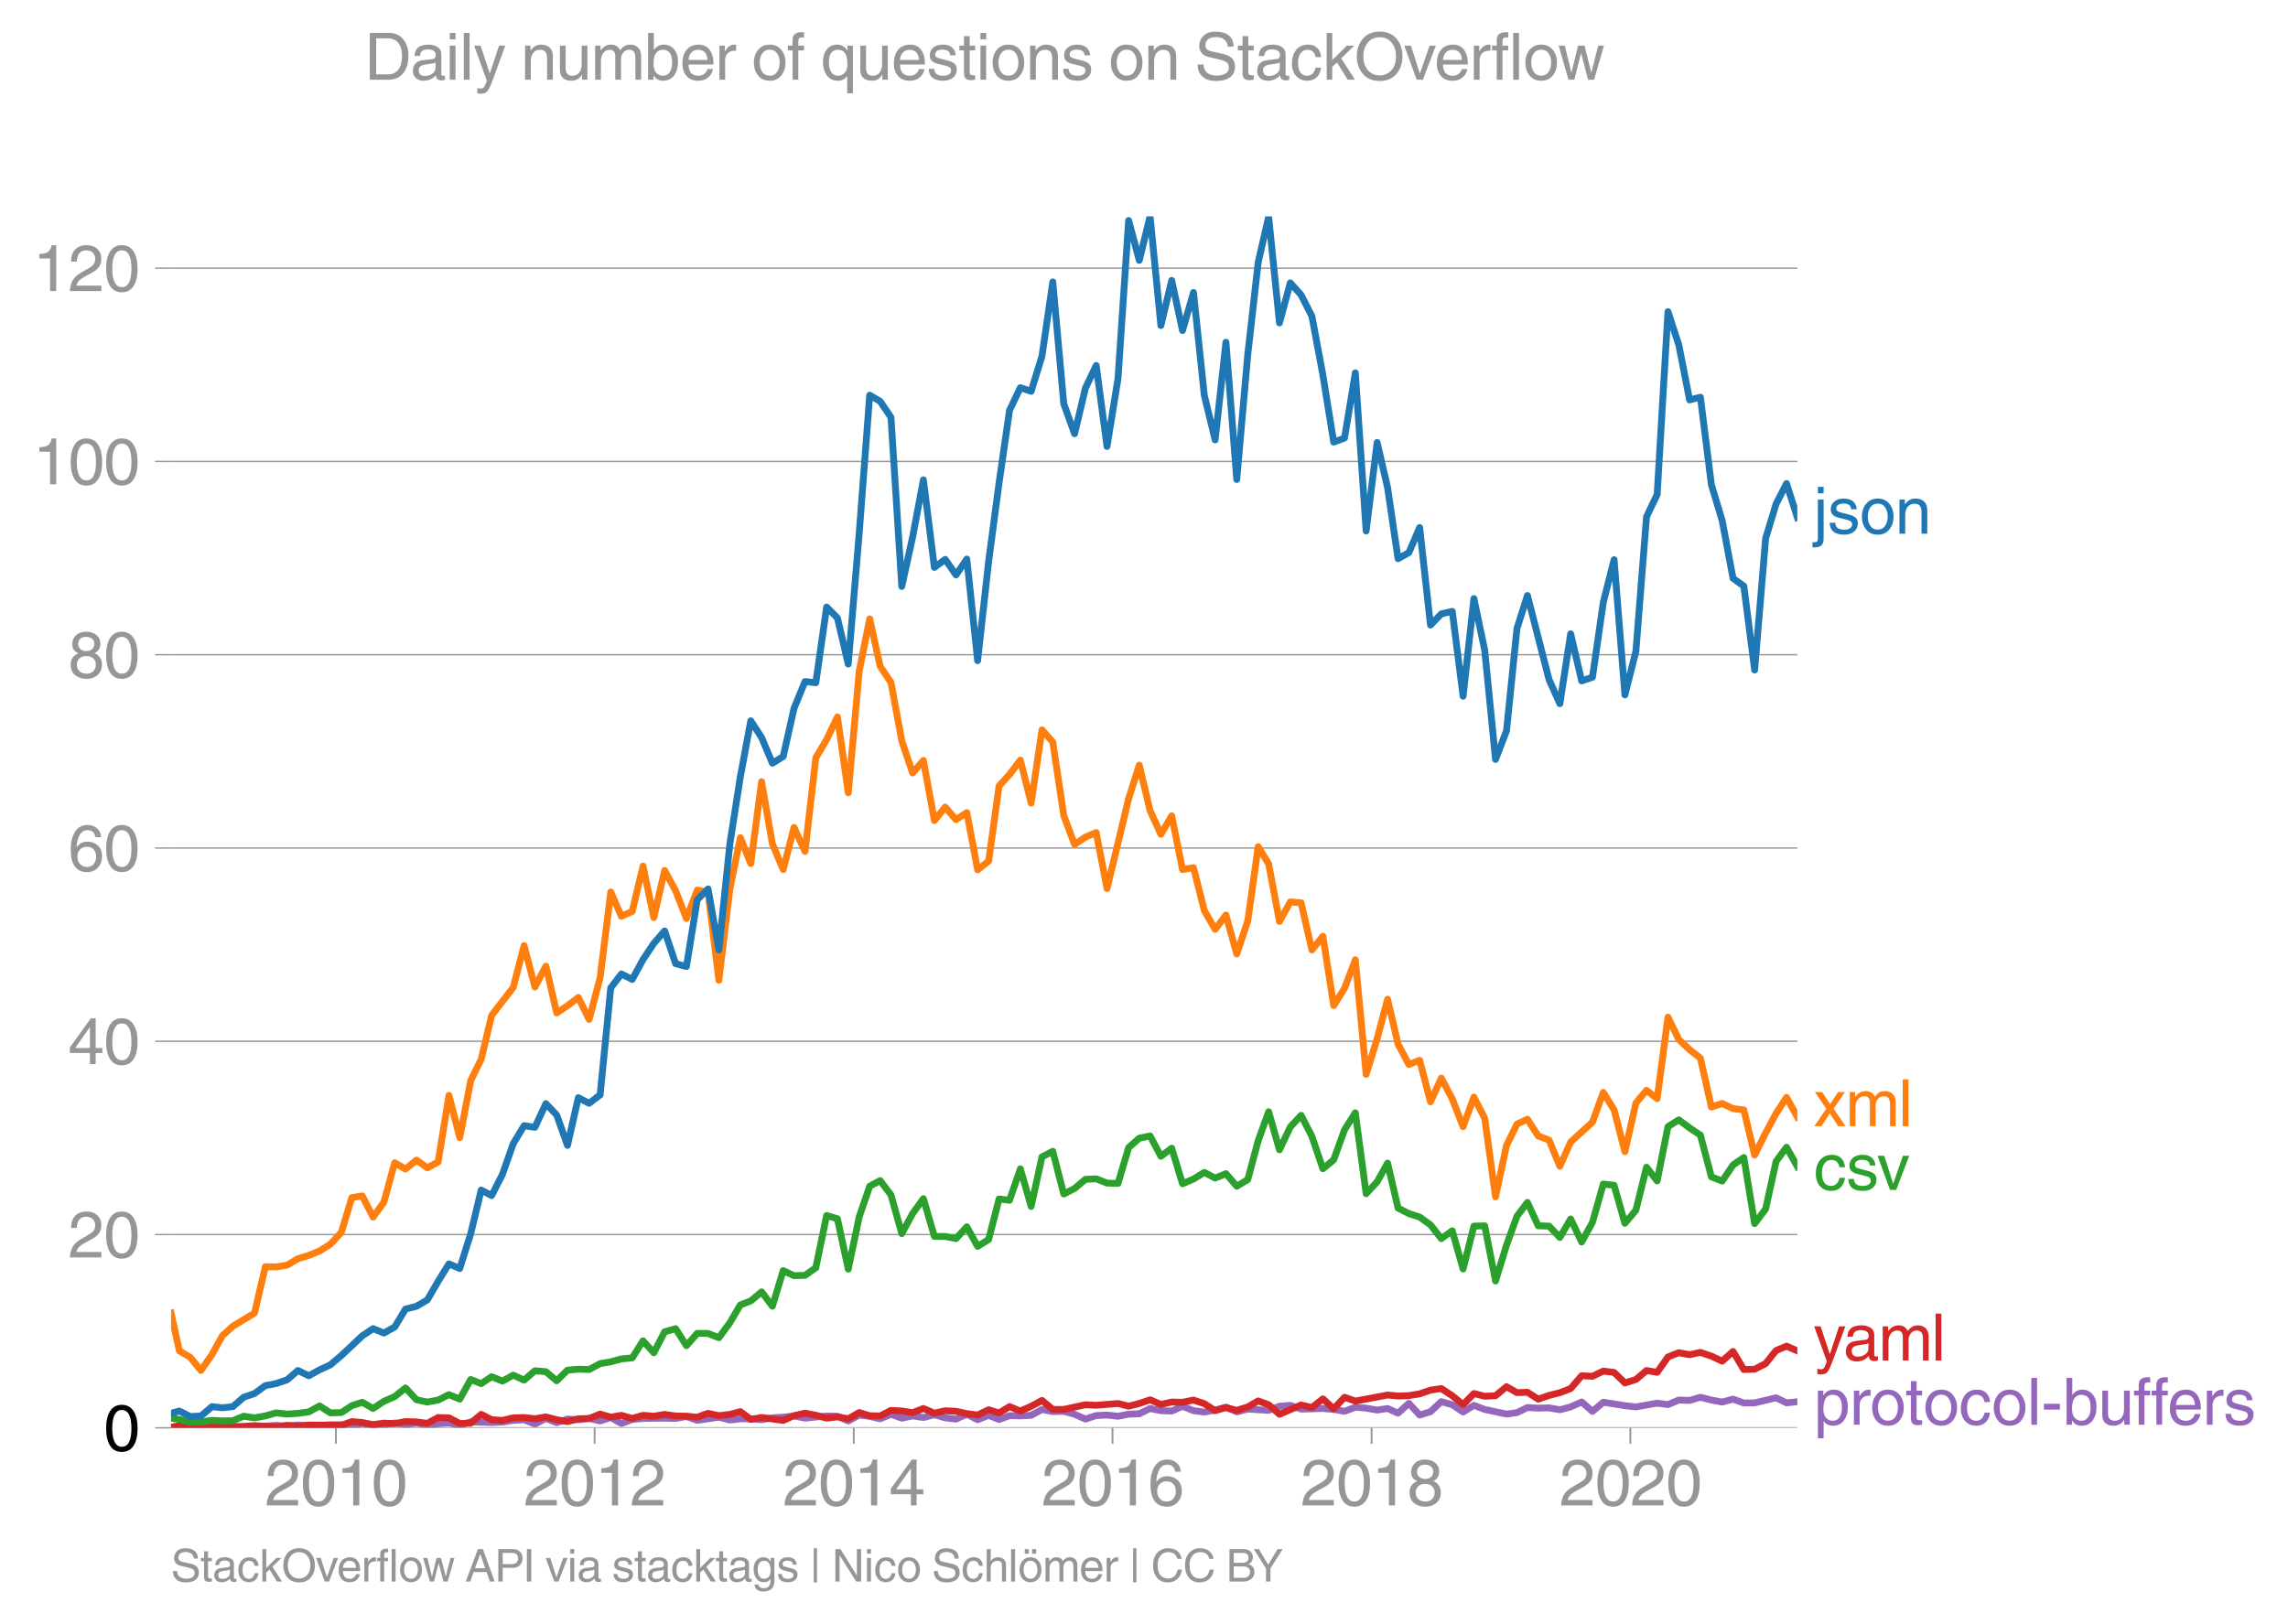 <svg height="475.651" viewBox="0 0 502.423 356.738" width="669.898" xmlns="http://www.w3.org/2000/svg" xmlns:xlink="http://www.w3.org/1999/xlink"><defs><style>*{stroke-linecap:butt;stroke-linejoin:round}</style></defs><g id="figure_1"><path d="M0 356.738h502.423V0H0z" style="fill:none" id="patch_1"/><g id="axes_1"><path d="M37.556 313.628h357.12V47.516H37.556z" style="fill:none" id="patch_2"/><path clip-path="url(#pcae2eeb2f0)" d="m37.556 313.496 1.83.132 2.373-.212 4.787-.13 2.296.115 2.295-.115 2.376.13 2.374.007 4.748-.343 2.413.206 2.374-.295 2.376.295 4.746-.342h2.413l2.296.381 2.295-.655 2.376.675 4.748-.778 2.374.377 2.413-.343 2.374.461 2.375-.324 2.373-.171 2.374.513 2.413-.753 4.59.137 2.376-.11 2.374-.37 2.374-.125 2.374.948 2.413-1.233 2.375.922 2.375-.785 2.373.148 2.374-.285 2.413.548 2.335-.763 2.333 1.31 2.376-.88 2.374-.215 4.748-.068 2.413.068 2.374-.422 2.376.833 4.746-.685 2.413.616 2.297-.259 2.294-.014 2.376.216 2.374-.422 2.374-.144 2.374-.267 2.413.48 4.75-.48 2.372.055 2.374 1.04 2.413-1.3 2.296.306 2.295.516 2.376-.986 2.374.849 2.374-.496 2.374.359 2.413-.617 2.374.683 2.375.276 2.373-1.054 2.374 1.19 2.413-.958 2.296.92 2.295-.851 2.375.052 2.374-.12 2.375-1.295 2.374.473 2.413-.069 2.374.658 2.375 1.054 2.373-.771 2.374-.12 2.413.275 2.335-.468 2.333-.08 2.376-1.164 2.374.48 2.374.086 2.374-1.045 2.413.958 2.374.3 2.376-.437 2.372-.625 2.374 1.036 2.413-.616 4.591.274 2.376-.906 2.374-.19 2.374.826 4.787-.141 2.374.212 2.376.404 2.372-.9 2.374.215 2.413.411 2.296-.342 2.295 1.027 2.376-2.16 2.374 2.57 2.374-.73 2.374-2.213 2.413.684 2.374 1.6 2.376-1.463 2.372.897 4.787 1.02 2.296-.322 2.295-1.116 2.375.135 2.375-.066 2.374.42 2.374-.625 2.413-1.096 2.374 2.075 2.375-2.007 4.747.754 2.413.274 4.668-.822 2.376.315 2.374-1 2.374.08 2.374-.696 2.413.616 2.374.434 2.376-.64 2.372.852 2.374-.03 4.71-1.117 2.294 1.117 2.376-.253h0" style="fill:none;stroke:#9467bd;stroke-linecap:square;stroke-width:1.5" id="line2d_1"/><g id="matplotlib.axis_1"><g id="xtick_1"><g id="line2d_2"><defs><path d="M0 0v3.5" id="md294a6d6db" style="stroke:#969696;stroke-width:.4"/></defs><use style="fill:#969696;stroke:#969696;stroke-width:.4" x="73.751" xlink:href="#md294a6d6db" y="313.628"/></g><g style="fill:#969696" transform="matrix(.14 0 0 -.14 58.18 330.678)" id="text_1"><defs><path d="M281 2888q0 793 409 1202 410 410 1148 410 618 0 1012-375t394-969q0-462-227-780-226-317-667-557l-775-425q-684-375-775-863h2444V0H166q25 634 275 1056t781 728l806 469q322 185 469 383t147 545q0 344-241 578-240 235-650 235-453 0-678-299-225-298-231-807H281z" id="HelveticaWorld-Regular-32" transform="scale(.016)"/><path d="M2719 2188q0 903-239 1354-239 452-702 452-453 0-697-452-243-451-243-1354 0-875 240-1340 241-464 700-464 463 0 702 448 239 449 239 1356zm603 0q0-1107-400-1709-400-601-1144-601-772 0-1156 623-384 624-384 1687 0 1090 393 1701 394 611 1147 611 744 0 1144-608t400-1704z" id="HelveticaWorld-Regular-30" transform="scale(.016)"/><path d="M2297 0h-600v3194H647v447q550 18 818 176 269 158 391 683h441V0z" id="HelveticaWorld-Regular-31" transform="scale(.016)"/></defs><use xlink:href="#HelveticaWorld-Regular-32"/><use x="55.615" xlink:href="#HelveticaWorld-Regular-30"/><use x="111.23" xlink:href="#HelveticaWorld-Regular-31"/><use x="166.846" xlink:href="#HelveticaWorld-Regular-30"/></g></g><g id="xtick_2"><use style="fill:#969696;stroke:#969696;stroke-width:.4" x="130.572" xlink:href="#md294a6d6db" y="313.628" id="line2d_3"/><g style="fill:#969696" transform="matrix(.14 0 0 -.14 115.002 330.678)" id="text_2"><use xlink:href="#HelveticaWorld-Regular-32"/><use x="55.615" xlink:href="#HelveticaWorld-Regular-30"/><use x="111.23" xlink:href="#HelveticaWorld-Regular-31"/><use x="166.846" xlink:href="#HelveticaWorld-Regular-32"/></g></g><g id="xtick_3"><use style="fill:#969696;stroke:#969696;stroke-width:.4" x="187.472" xlink:href="#md294a6d6db" y="313.628" id="line2d_4"/><g style="fill:#969696" transform="matrix(.14 0 0 -.14 171.901 330.678)" id="text_3"><defs><path d="M678 1581h1447v2041h-12L678 1581zm2010-487V0h-563v1094H159v550l2063 2856h466V1581h659v-487h-659z" id="HelveticaWorld-Regular-34" transform="scale(.016)"/></defs><use xlink:href="#HelveticaWorld-Regular-32"/><use x="55.615" xlink:href="#HelveticaWorld-Regular-30"/><use x="111.23" xlink:href="#HelveticaWorld-Regular-31"/><use x="166.846" xlink:href="#HelveticaWorld-Regular-34"/></g></g><g id="xtick_4"><use style="fill:#969696;stroke:#969696;stroke-width:.4" x="244.293" xlink:href="#md294a6d6db" y="313.628" id="line2d_5"/><g style="fill:#969696" transform="matrix(.14 0 0 -.14 228.723 330.678)" id="text_4"><defs><path d="M903 1381q0-440 262-719 263-278 685-278 403 0 642 284 239 285 239 748 0 403-236 675t-670 272q-422 0-672-266t-250-716zm1766 1922q-63 344-255 517-192 174-520 174-519 0-791-507-272-506-278-1159l13-12q359 553 1068 553 566 0 988-375t422-1053q0-672-400-1118-400-445-1078-445-782 0-1188 556-406 557-406 1660 0 1062 415 1734 416 672 1247 672 538 0 910-321 372-320 403-876h-550z" id="HelveticaWorld-Regular-36" transform="scale(.016)"/></defs><use xlink:href="#HelveticaWorld-Regular-32"/><use x="55.615" xlink:href="#HelveticaWorld-Regular-30"/><use x="111.23" xlink:href="#HelveticaWorld-Regular-31"/><use x="166.846" xlink:href="#HelveticaWorld-Regular-36"/></g></g><g id="xtick_5"><use style="fill:#969696;stroke:#969696;stroke-width:.4" x="301.193" xlink:href="#md294a6d6db" y="313.628" id="line2d_6"/><g style="fill:#969696" transform="matrix(.14 0 0 -.14 285.622 330.678)" id="text_5"><defs><path d="M1766 2597q347 0 573 198 227 199 227 527 0 294-218 483-217 189-620 189-359 0-555-199-195-198-195-504 0-328 244-511t544-183zm6-484q-434 0-681-241t-247-591q0-403 250-650t712-247q410 0 655 247t245 657q0 350-245 587-245 238-689 238zm1378 1228q0-678-578-947 397-178 567-471 170-292 170-623 0-641-413-1032-412-390-1112-390-612 0-1076 336T244 1306q0 763 762 1082-609 243-609 875 0 531 361 884t1001 353q641 0 1016-333t375-826z" id="HelveticaWorld-Regular-38" transform="scale(.016)"/></defs><use xlink:href="#HelveticaWorld-Regular-32"/><use x="55.615" xlink:href="#HelveticaWorld-Regular-30"/><use x="111.23" xlink:href="#HelveticaWorld-Regular-31"/><use x="166.846" xlink:href="#HelveticaWorld-Regular-38"/></g></g><g id="xtick_6"><use style="fill:#969696;stroke:#969696;stroke-width:.4" x="358.014" xlink:href="#md294a6d6db" y="313.628" id="line2d_7"/><g style="fill:#969696" transform="matrix(.14 0 0 -.14 342.444 330.678)" id="text_6"><use xlink:href="#HelveticaWorld-Regular-32"/><use x="55.615" xlink:href="#HelveticaWorld-Regular-30"/><use x="111.23" xlink:href="#HelveticaWorld-Regular-32"/><use x="166.846" xlink:href="#HelveticaWorld-Regular-30"/></g></g></g><g id="matplotlib.axis_2"><g id="ytick_1"><path clip-path="url(#pcae2eeb2f0)" d="M37.556 313.628h357.12" style="fill:none;stroke:#969696;stroke-linecap:square;stroke-width:.3" id="line2d_8"/><g id="line2d_9"><defs><path d="M0 0h-3.5" id="m74f7ccfc4c" style="stroke:#969696;stroke-width:.3"/></defs><use style="fill:#969696;stroke:#969696;stroke-width:.3" x="37.556" xlink:href="#m74f7ccfc4c" y="313.628"/></g><use xlink:href="#HelveticaWorld-Regular-30" transform="matrix(.14 0 0 -.14 22.77 318.653)" id="text_7"/></g><g id="ytick_2"><path clip-path="url(#pcae2eeb2f0)" d="M37.556 271.175h357.12" style="fill:none;stroke:#969696;stroke-linecap:square;stroke-width:.3" id="line2d_10"/><use style="fill:#969696;stroke:#969696;stroke-width:.3" x="37.556" xlink:href="#m74f7ccfc4c" y="271.175" id="line2d_11"/><g style="fill:#969696" transform="matrix(.14 0 0 -.14 14.985 276.2)" id="text_8"><use xlink:href="#HelveticaWorld-Regular-32"/><use x="55.615" xlink:href="#HelveticaWorld-Regular-30"/></g></g><g id="ytick_3"><path clip-path="url(#pcae2eeb2f0)" d="M37.556 228.721h357.12" style="fill:none;stroke:#969696;stroke-linecap:square;stroke-width:.3" id="line2d_12"/><use style="fill:#969696;stroke:#969696;stroke-width:.3" x="37.556" xlink:href="#m74f7ccfc4c" y="228.721" id="line2d_13"/><g style="fill:#969696" transform="matrix(.14 0 0 -.14 14.985 233.746)" id="text_9"><use xlink:href="#HelveticaWorld-Regular-34"/><use x="55.615" xlink:href="#HelveticaWorld-Regular-30"/></g></g><g id="ytick_4"><path clip-path="url(#pcae2eeb2f0)" d="M37.556 186.268h357.12" style="fill:none;stroke:#969696;stroke-linecap:square;stroke-width:.3" id="line2d_14"/><use style="fill:#969696;stroke:#969696;stroke-width:.3" x="37.556" xlink:href="#m74f7ccfc4c" y="186.268" id="line2d_15"/><g style="fill:#969696" transform="matrix(.14 0 0 -.14 14.985 191.293)" id="text_10"><use xlink:href="#HelveticaWorld-Regular-36"/><use x="55.615" xlink:href="#HelveticaWorld-Regular-30"/></g></g><g id="ytick_5"><path clip-path="url(#pcae2eeb2f0)" d="M37.556 143.815h357.12" style="fill:none;stroke:#969696;stroke-linecap:square;stroke-width:.3" id="line2d_16"/><use style="fill:#969696;stroke:#969696;stroke-width:.3" x="37.556" xlink:href="#m74f7ccfc4c" y="143.815" id="line2d_17"/><g style="fill:#969696" transform="matrix(.14 0 0 -.14 14.985 148.84)" id="text_11"><use xlink:href="#HelveticaWorld-Regular-38"/><use x="55.615" xlink:href="#HelveticaWorld-Regular-30"/></g></g><g id="ytick_6"><path clip-path="url(#pcae2eeb2f0)" d="M37.556 101.361h357.12" style="fill:none;stroke:#969696;stroke-linecap:square;stroke-width:.3" id="line2d_18"/><use style="fill:#969696;stroke:#969696;stroke-width:.3" x="37.556" xlink:href="#m74f7ccfc4c" y="101.361" id="line2d_19"/><g style="fill:#969696" transform="matrix(.14 0 0 -.14 7.2 106.386)" id="text_12"><use xlink:href="#HelveticaWorld-Regular-31"/><use x="55.615" xlink:href="#HelveticaWorld-Regular-30"/><use x="111.23" xlink:href="#HelveticaWorld-Regular-30"/></g></g><g id="ytick_7"><path clip-path="url(#pcae2eeb2f0)" d="M37.556 58.908h357.12" style="fill:none;stroke:#969696;stroke-linecap:square;stroke-width:.3" id="line2d_20"/><use style="fill:#969696;stroke:#969696;stroke-width:.3" x="37.556" xlink:href="#m74f7ccfc4c" y="58.908" id="line2d_21"/><g style="fill:#969696" transform="matrix(.14 0 0 -.14 7.2 63.933)" id="text_13"><use xlink:href="#HelveticaWorld-Regular-31"/><use x="55.615" xlink:href="#HelveticaWorld-Regular-32"/><use x="111.23" xlink:href="#HelveticaWorld-Regular-30"/></g></g></g><path clip-path="url(#pcae2eeb2f0)" d="m37.556 313.496 1.83-.347 2.373.338 7.083-.39 2.295.394 4.75-.342 4.748.274 2.413-.343 2.374.194 2.376-.262 7.159.068 2.296-.816 2.295.2 2.376.457 2.374-.32 2.374.107 2.374-.45 2.413.07 2.374.31 2.375-1.27 2.373.067 2.374 1.235 2.413-.069 2.296-1.93 2.295 1.177 2.375.153 2.374-.564 2.374-.073 2.374.279 2.413-.411 2.375.627 2.375.4 2.373-.612 2.374-.073 2.413-.959 2.335.671 2.333-.397 2.376.687 2.374-.687 2.374.192 2.374-.397 2.413.342 2.374.055 2.376.22 2.372-.857 2.374.514 2.413-.274 2.297-.619 2.294 1.714 2.376-.415 4.748.637 2.374-1.043 2.413-.548 2.374.459 2.376.637 2.372-.283 2.374.42 2.413-1.37 2.296.702 2.295.051 2.376-1.219 2.374.124 2.374.372 2.374-.92 2.413 1.027 2.374-.532 2.375.121 2.373.516 2.374.306 2.413-1.164 2.296.711 2.295-1.396 2.375.977 2.374-1.045 2.375-1.29 2.374 1.974h2.413l4.75-1.027 2.372.114 4.787-.388 2.335.584 2.333-.584 2.376-.814 2.374 1.02 2.374-.525 2.374.045 2.413-.479 2.374.788 2.376 1.54 2.372-.691 2.374.623 2.413-.753 2.297-1.326 2.294.846 2.376 2.096 4.748-2.052 2.374.572 2.413-1.917 2.374 2.194 2.376-2.536 2.372.838 7.083-1.33 2.295.218 2.376-.091 2.374-.388 2.374-.815 2.374-.35 2.413 1.576 2.374 1.958 2.376-2.438 2.372.598 2.374-.118 2.413-1.986 2.296 1.306 2.295-.074 2.375 1.509 2.375-.824 2.374-.591 2.374-.915 2.413-2.808 2.374.114 2.375-1.14 2.373.291 2.374 2.31 2.413-.753 2.335-1.976 2.333.401 2.376-3.378 2.374-.936 2.374.44 2.374-.508 2.413.821 2.374 1.103 2.376-2.13 2.372 3.97 2.374-.067 2.413-1.232 2.297-2.876 2.294-.959 2.376 1.03h0" style="fill:none;stroke:#d62728;stroke-linecap:square;stroke-width:1.5" id="line2d_22"/><path clip-path="url(#pcae2eeb2f0)" d="m37.556 311.506 1.83.273 2.373.646 2.374-.098 2.413-.342 2.296.127 2.295-.059 2.376-.972 2.374.356 2.374-.427 2.374-.668 2.413.273 2.374-.17 2.376-.309 2.372-1.32 2.374 1.526 2.413-.069 2.296-1.497 2.295-.763 2.376 1.37 2.374-1.575 2.374-1.043 2.374-1.901 2.413 2.602 2.374.502 2.375-.434 2.373-1.194 2.374.989 2.413-4.314 2.296.91 2.295-1.526 2.375.97 2.374-1.313 2.374 1.1 2.374-2.058 2.413.205 2.375 1.995 2.375-2.337 2.373-.21 2.374.073 2.413-1.301 2.335-.387 2.333-.64 2.376-.222 2.374-3.75 2.374 2.618 2.374-4.603 2.413-.685 2.374 3.732 2.376-2.705 2.372.016 2.374.942 2.413-3.286 2.297-3.913 2.294-.88 2.376-1.99 2.374 3.154 2.374-7.825 2.374 1.114 2.413-.068 2.374-1.682 2.376-11.465 2.372.71 2.374 11.067 2.413-11.503 2.296-6.71 2.295-1.233 2.376 3.143 2.374 8.497 2.374-4.393 2.374-3.276 2.413 8.286 2.374.013 2.375.466 2.373-2.588 2.374 4.3 2.413-1.507 2.296-8.904 2.295.277 2.375-6.902 2.374 8.271 2.375-10.89 2.374-1.23 2.413 9.381 2.374-1.216 2.375-2.002 2.373-.12 2.374.942 2.413.068 2.335-7.874 2.333-2.054 2.376-.493 2.374 4.464 2.374-1.776 2.374 7.802 2.413-1.027 2.374-1.468 2.376 1.262 2.372-.979 2.374 2.76 2.413-1.438 2.297-8.57 2.294-6.358 2.376 8.37 2.374-5.014 2.374-2.557 2.374 4.61 2.413 7.122 2.374-1.967 2.376-6.592 2.372-3.739 2.374 17.776 2.413-2.602 2.296-4.12 2.295 9.872 2.376 1.22 2.374.765 2.374 1.712 2.374 3.013 2.413-1.712 2.374 8.393 2.376-9.42 2.372-.062 2.374 12.113 2.413-7.874 2.296-6.346 2.295-3.035 2.375 5.142 2.375.062 2.374 2.486 2.374-4.06 2.413 5.066 2.374-4.332 2.375-8.404 2.373.267 2.374 8.36 2.413-2.875 2.335-9.445 2.333 3.008 2.376-11.925 2.374-1.495 2.374 1.778 2.374 1.577 2.413 9.175 2.374.922 2.376-3.524 2.372-1.64 2.374 14.513 2.413-3.218 2.297-10.457 2.294-3.1 2.376 4.242h0" style="fill:none;stroke:#2ca02c;stroke-linecap:square;stroke-width:1.5" id="line2d_23"/><g style="fill:#1f77b4" transform="matrix(.14 0 0 -.14 398.247 117.227)" id="text_14"><defs><path d="M984 3956H422v638h562v-638zm0-4450q0-478-227-664-226-186-629-186-115 0-237 19v487H38q237 0 310 71 74 70 74 339v3775h562V-494z" id="HelveticaWorld-Regular-6a" transform="scale(.016)"/><path d="M2309 2394q-12 300-214 431-201 131-579 131-275 0-471-122-195-121-195-350 0-181 115-267 116-86 501-183l556-140q506-128 723-327 218-198 218-554 0-494-361-802T1638-97Q934-97 573 195q-360 293-367 880h544q13-347 230-516 217-168 651-168 353 0 561 140 208 141 208 391 0 178-135 284-134 107-531 197l-653 160q-397 100-586 298t-189 514q0 494 353 781 354 288 922 288 607 0 930-296 323-295 342-754h-544z" id="HelveticaWorld-Regular-73" transform="scale(.016)"/><path d="M813 1678q0-559 253-920t718-361q482 0 732 378t250 903q0 531-250 901-250 371-732 371-446 0-709-349-262-348-262-923zm-575 0q0 747 415 1256 416 510 1131 510 732 0 1144-516 413-515 413-1250 0-737-410-1256Q2522-97 1784-97q-709 0-1128 503-418 503-418 1272z" id="HelveticaWorld-Regular-6f" transform="scale(.016)"/><path d="M3150 0h-566v2059q0 475-166 677-165 202-549 202-378 0-632-288-253-287-253-825V0H422v3347h531v-472h13q397 569 1012 569 569 0 870-302 302-301 302-864V0z" id="HelveticaWorld-Regular-6e" transform="scale(.016)"/></defs><use xlink:href="#HelveticaWorld-Regular-6a"/><use x="22.021" xlink:href="#HelveticaWorld-Regular-73"/><use x="72.021" xlink:href="#HelveticaWorld-Regular-6f"/><use x="127.93" xlink:href="#HelveticaWorld-Regular-6e"/></g><g style="fill:#ff7f0e" transform="matrix(.14 0 0 -.14 398.247 247.373)" id="text_15"><defs><path d="M3138 0h-725l-825 1259L781 0H72l1169 1722L128 3347h716l775-1178 781 1178h684L1959 1722 3138 0z" id="HelveticaWorld-Regular-78" transform="scale(.016)"/><path d="M422 3347h531v-472h13q378 569 1012 569 628 0 891-544 240 294 465 419t557 125q434 0 735-285 302-284 302-843V0h-562v2163q0 390-147 582-147 193-475 193-331 0-560-269-228-269-228-628V0h-562v2316q0 290-135 456-134 166-390 166-403 0-644-300t-241-813V0H422v3347z" id="HelveticaWorld-Regular-6d" transform="scale(.016)"/><path d="M984 0H422v4594h562V0z" id="HelveticaWorld-Regular-6c" transform="scale(.016)"/></defs><use xlink:href="#HelveticaWorld-Regular-78"/><use x="50" xlink:href="#HelveticaWorld-Regular-6d"/><use x="133.008" xlink:href="#HelveticaWorld-Regular-6c"/></g><g style="fill:#2ca02c" transform="matrix(.14 0 0 -.14 398.247 261.373)" id="text_16"><defs><path d="M2534 2222q-121 716-793 716-416 0-669-333t-253-927q0-647 234-967 235-320 681-320 300 0 519 220t281 573h544q-84-621-439-951T1722-97q-659 0-1081 451-422 452-422 1227 0 850 422 1356 422 507 1184 507 556 0 886-333t367-889h-544z" id="HelveticaWorld-Regular-63" transform="scale(.016)"/><path d="M2522 3347h616L1863 0h-604L38 3347h653l872-2725h12l947 2725z" id="HelveticaWorld-Regular-76" transform="scale(.016)"/></defs><use xlink:href="#HelveticaWorld-Regular-63"/><use x="51.27" xlink:href="#HelveticaWorld-Regular-73"/><use x="99.77" xlink:href="#HelveticaWorld-Regular-76"/></g><g style="fill:#d62728" transform="matrix(.14 0 0 -.14 398.247 298.835)" id="text_17"><defs><path d="M2497 3347h612L1913 63q-32-88-63-166-272-725-469-995-197-271-637-271-231 0-378 50v513q159-57 350-57 206 0 301 130 96 130 283 636L56 3347h635l897-2725h12l897 2725z" id="HelveticaWorld-Regular-79" transform="scale(.016)"/><path d="M2456 1709q-62-65-245-106-183-40-683-106-369-44-542-182-173-137-173-362 0-275 146-428 147-153 469-153 403 0 715 229 313 230 313 558v550zM397 2328q19 566 367 841 349 275 1014 275 531 0 890-241 360-240 360-694V581q0-197 178-197 72 0 185 25V0q-153-63-319-63-288 0-429 123-140 124-146 387Q2016-97 1288-97q-475 0-763 269-287 269-287 700 0 441 250 712 250 272 728 329l993 121q269 41 269 397 0 263-195 403-195 141-592 141-353 0-543-156-189-156-226-491H397z" id="HelveticaWorld-Regular-61" transform="scale(.016)"/></defs><use xlink:href="#HelveticaWorld-Regular-79"/><use x="46.734" xlink:href="#HelveticaWorld-Regular-61"/><use x="101.666" xlink:href="#HelveticaWorld-Regular-6d"/><use x="184.674" xlink:href="#HelveticaWorld-Regular-6c"/></g><g style="fill:#9467bd" transform="matrix(.14 0 0 -.14 398.247 312.954)" id="text_18"><defs><path d="M959 1516q0-538 262-832 263-293 654-293 428 0 665 348 238 349 238 945 0 654-228 954t-687 300q-447 0-676-352-228-352-228-1070zM422 3347h531v-472h13q359 569 1000 569 647 0 1020-471 373-470 373-1201 0-819-381-1344T1888-97q-582 0-891 450h-13v-1678H422v4672z" id="HelveticaWorld-Regular-70" transform="scale(.016)"/><path d="M984 0H422v3347h531v-556h13q365 653 940 653 91 0 147-19v-584h-209q-378 0-619-257-241-256-241-637V0z" id="HelveticaWorld-Regular-72" transform="scale(.016)"/><path d="M1100 2881V703q0-128 70-195 71-67 252-67h216V0q-307-44-422-44-353 0-516 169-162 169-162 547v2209H84v466h454v934h562v-934h538v-466h-538z" id="HelveticaWorld-Regular-74" transform="scale(.016)"/><path d="M1850 1484H281v575h1569v-575z" id="HelveticaWorld-Regular-2d" transform="scale(.016)"/><path d="M2778 1684q0 672-238 963-237 291-677 291-447-7-676-349-228-342-228-989 0-659 275-934t641-275q416 0 659 342 244 342 244 951zM422 0v4594h562V2925h13q359 519 969 519 625 0 1009-464t384-1208q0-838-388-1354Q2584-97 1888-97q-613 0-922 513h-13V0H422z" id="HelveticaWorld-Regular-62" transform="scale(.016)"/><path d="M391 3347h562V1125q0-369 167-552 168-182 480-182 434 0 678 307 244 308 244 805v1844h562V0h-531v488l-12 12Q2222-97 1478-97q-481 0-784 262-303 263-303 776v2406z" id="HelveticaWorld-Regular-75" transform="scale(.016)"/><path d="M1100 2881V0H538v2881H78v466h460v575q0 378 229 557 230 180 642 180 141 0 254-12v-506q-100 12-229 12-187 0-261-92-73-92-73-298v-416h563v-466h-563z" id="HelveticaWorld-Regular-66" transform="scale(.016)"/><path d="M2719 1941q-44 543-288 770-243 227-647 227-409 0-661-288-251-287-267-709h1863zm537-891q-93-519-509-859-366-288-963-294-703 6-1116 461-412 455-412 1223 0 882 425 1372 425 491 1182 491 678 0 1059-507 381-506 381-1446H856q0-525 244-813 244-287 731-287 344 0 591 207 247 208 272 452h562z" id="HelveticaWorld-Regular-65" transform="scale(.016)"/></defs><use xlink:href="#HelveticaWorld-Regular-70"/><use x="56.494" xlink:href="#HelveticaWorld-Regular-72"/><use x="88.063" xlink:href="#HelveticaWorld-Regular-6f"/><use x="143.971" xlink:href="#HelveticaWorld-Regular-74"/><use x="171.656" xlink:href="#HelveticaWorld-Regular-6f"/><use x="227.564" xlink:href="#HelveticaWorld-Regular-63"/><use x="278.834" xlink:href="#HelveticaWorld-Regular-6f"/><use x="334.742" xlink:href="#HelveticaWorld-Regular-6c"/><use x="356.764" xlink:href="#HelveticaWorld-Regular-2d"/><use x="390.064" xlink:href="#HelveticaWorld-Regular-62"/><use x="446.559" xlink:href="#HelveticaWorld-Regular-75"/><use x="501.344" xlink:href="#HelveticaWorld-Regular-66"/><use x="529.029" xlink:href="#HelveticaWorld-Regular-66"/><use x="554.715" xlink:href="#HelveticaWorld-Regular-65"/><use x="610.135" xlink:href="#HelveticaWorld-Regular-72"/><use x="642.703" xlink:href="#HelveticaWorld-Regular-73"/></g><g style="fill:#969696" transform="matrix(.097 0 0 -.097 37.556 347.399)" id="text_19"><defs><path d="M3225 3250q-19 438-327 686-307 248-810 248-507 0-779-208-271-207-271-598 0-209 118-359 119-150 425-222l1313-300q531-116 787-440 257-323 257-788 0-681-500-1036T2138-122q-610 0-962 156-351 157-623 497-272 341-272 953h582q0-512 340-794 341-281 928-281 569 0 886 202t317 573q0 338-189 505t-739 295l-990 232q-494 112-738 392t-244 689q0 619 417 1019 418 400 1165 400 843 0 1301-352 458-351 492-1114h-584z" id="HelveticaWorld-Regular-53" transform="scale(.016)"/><path d="M3200 0h-722L1434 1691l-468-422V0H422v4594h544V1931l1440 1416h716L1844 2100 3200 0z" id="HelveticaWorld-Regular-6b" transform="scale(.016)"/><path d="M4091 2297q0 806-427 1337-426 532-1173 532-738 0-1169-532-431-531-431-1337 0-831 437-1350 438-519 1163-519 709 0 1154 506 446 507 446 1363zm637 0q0-1028-594-1724-593-695-1643-695-1057 0-1649 695-592 696-592 1724 0 1031 592 1725t1649 694q1081 0 1659-707 578-706 578-1712z" id="HelveticaWorld-Regular-4f" transform="scale(.016)"/><path d="M1638 0h-575L97 3347h606l641-2631h12l647 2631h635l653-2631h12l678 2631h557L3572 0h-591l-678 2591h-12L1638 0z" id="HelveticaWorld-Regular-77" transform="scale(.016)"/><path d="m2816 1888-678 2021h-13l-737-2021h1428zm-1619-550L716 0H78l1728 4594h703L4172 0h-678l-453 1338H1197z" id="HelveticaWorld-Regular-41" transform="scale(.016)"/><path d="M1141 2472h1234q466 0 700 204 234 205 234 621 0 372-225 569t-684 197H1141V2472zm0-2472H519v4594h2065q616 0 991-358t375-933q0-597-363-980-362-382-1003-382H1141V0z" id="HelveticaWorld-Regular-50" transform="scale(.016)"/><path d="M1141 0H519v4594h622V0z" id="HelveticaWorld-Regular-49" transform="scale(.016)"/><path d="M422 3956v638h562v-638H422zM984 0H422v3347h562V0z" id="HelveticaWorld-Regular-69" transform="scale(.016)"/><path d="M831 1684q0-615 244-954t659-339q404 0 660 293 256 294 256 832 0 706-224 1064-223 358-679 358-459 0-688-305-228-305-228-949zM3188 191q0-807-388-1203-387-397-1169-397-562 0-895 259T353-409h563q43-244 226-388t530-144q472 0 712 254 241 253 241 821v238h-12Q2297-97 1722-97q-716 0-1094 528T250 1772q0 744 381 1208 382 464 1013 464 634 0 1000-569h12v472h532V191z" id="HelveticaWorld-Regular-67" transform="scale(.016)"/><path d="M603 4716h466V-122H603v4838z" id="HelveticaWorld-Regular-7c" transform="scale(.016)"/><path d="M3559 4594h600V0h-690L1125 3713h-12V0H519v4594h728L3547 884h12v3710z" id="HelveticaWorld-Regular-4e" transform="scale(.016)"/><path d="M3150 0h-566v2188q0 403-156 576-156 174-509 174-435 0-685-282-250-281-250-831V0H422v4594h562V2900h13q384 544 981 544 550 0 861-288 311-287 311-878V0z" id="HelveticaWorld-Regular-68" transform="scale(.016)"/><path d="M813 1678q0-559 253-920t718-361q482 0 732 378t250 903q0 531-250 901-250 371-732 371-446 0-709-349-262-348-262-923zm-575 0q0 747 415 1256 416 510 1131 510 732 0 1144-516 413-515 413-1250 0-737-410-1256Q2522-97 1784-97q-709 0-1128 503-418 503-418 1272zm2351 2266h-575v650h575v-650zm-1038 0H976v650h575v-650z" id="HelveticaWorld-Regular-f6" transform="scale(.016)"/><path d="M3713 3213q-104 468-434 710-329 243-854 243-678 0-1091-493-412-492-412-1329 0-969 390-1443 391-473 1132-473 487 0 838 323 352 324 474 940h603q-121-885-671-1349T2350-122q-941 0-1505 647T281 2322q0 1109 589 1751 589 643 1555 643 800 0 1297-413 497-412 591-1090h-600z" id="HelveticaWorld-Regular-43" transform="scale(.016)"/><path d="M519 4594h2015q594 0 947-322t353-834q0-310-155-565-154-254-460-395 428-162 629-431 202-269 202-691 0-593-428-975Q3194 0 2491 0H519v4594zm612-4063h1325q488 0 731 226 244 227 244 612 0 390-272 582-271 193-803 193H1131V531zm0 2119h1128q494 0 724 179 230 180 230 562 0 328-218 500-217 172-729 172H1131V2650z" id="HelveticaWorld-Regular-42" transform="scale(.016)"/><path d="M2388 0h-622v1850L31 4594h725l1319-2206 1316 2206h731L2388 1850V0z" id="HelveticaWorld-Regular-59" transform="scale(.016)"/></defs><use xlink:href="#HelveticaWorld-Regular-53"/><use x="66.211" xlink:href="#HelveticaWorld-Regular-74"/><use x="93.896" xlink:href="#HelveticaWorld-Regular-61"/><use x="148.828" xlink:href="#HelveticaWorld-Regular-63"/><use x="200.098" xlink:href="#HelveticaWorld-Regular-6b"/><use x="250.098" xlink:href="#HelveticaWorld-Regular-4f"/><use x="327.881" xlink:href="#HelveticaWorld-Regular-76"/><use x="375.49" xlink:href="#HelveticaWorld-Regular-65"/><use x="430.91" xlink:href="#HelveticaWorld-Regular-72"/><use x="464.979" xlink:href="#HelveticaWorld-Regular-66"/><use x="492.664" xlink:href="#HelveticaWorld-Regular-6c"/><use x="514.686" xlink:href="#HelveticaWorld-Regular-6f"/><use x="569.094" xlink:href="#HelveticaWorld-Regular-77"/><use x="641.506" xlink:href="#HelveticaWorld-Regular-20"/><use x="665.92" xlink:href="#HelveticaWorld-Regular-41"/><use x="732.619" xlink:href="#HelveticaWorld-Regular-50"/><use x="797.268" xlink:href="#HelveticaWorld-Regular-49"/><use x="823.049" xlink:href="#HelveticaWorld-Regular-20"/><use x="847.463" xlink:href="#HelveticaWorld-Regular-76"/><use x="897.072" xlink:href="#HelveticaWorld-Regular-69"/><use x="919.094" xlink:href="#HelveticaWorld-Regular-61"/><use x="974.025" xlink:href="#HelveticaWorld-Regular-20"/><use x="998.439" xlink:href="#HelveticaWorld-Regular-73"/><use x="1048.439" xlink:href="#HelveticaWorld-Regular-74"/><use x="1076.125" xlink:href="#HelveticaWorld-Regular-61"/><use x="1131.057" xlink:href="#HelveticaWorld-Regular-63"/><use x="1182.326" xlink:href="#HelveticaWorld-Regular-6b"/><use x="1232.326" xlink:href="#HelveticaWorld-Regular-74"/><use x="1260.012" xlink:href="#HelveticaWorld-Regular-61"/><use x="1314.943" xlink:href="#HelveticaWorld-Regular-67"/><use x="1370.852" xlink:href="#HelveticaWorld-Regular-73"/><use x="1420.852" xlink:href="#HelveticaWorld-Regular-20"/><use x="1445.266" xlink:href="#HelveticaWorld-Regular-7c"/><use x="1471.242" xlink:href="#HelveticaWorld-Regular-20"/><use x="1495.656" xlink:href="#HelveticaWorld-Regular-4e"/><use x="1568.752" xlink:href="#HelveticaWorld-Regular-69"/><use x="1590.773" xlink:href="#HelveticaWorld-Regular-63"/><use x="1642.043" xlink:href="#HelveticaWorld-Regular-6f"/><use x="1697.951" xlink:href="#HelveticaWorld-Regular-20"/><use x="1722.365" xlink:href="#HelveticaWorld-Regular-53"/><use x="1788.576" xlink:href="#HelveticaWorld-Regular-63"/><use x="1839.846" xlink:href="#HelveticaWorld-Regular-68"/><use x="1895.021" xlink:href="#HelveticaWorld-Regular-6c"/><use x="1917.043" xlink:href="#HelveticaWorld-Regular-f6"/><use x="1972.951" xlink:href="#HelveticaWorld-Regular-6d"/><use x="2055.959" xlink:href="#HelveticaWorld-Regular-65"/><use x="2111.379" xlink:href="#HelveticaWorld-Regular-72"/><use x="2143.947" xlink:href="#HelveticaWorld-Regular-20"/><use x="2168.361" xlink:href="#HelveticaWorld-Regular-7c"/><use x="2194.338" xlink:href="#HelveticaWorld-Regular-20"/><use x="2218.752" xlink:href="#HelveticaWorld-Regular-43"/><use x="2291.066" xlink:href="#HelveticaWorld-Regular-43"/><use x="2363.381" xlink:href="#HelveticaWorld-Regular-20"/><use x="2387.795" xlink:href="#HelveticaWorld-Regular-42"/><use x="2450.607" xlink:href="#HelveticaWorld-Regular-59"/></g><g style="fill:#969696" transform="matrix(.14 0 0 -.14 80.05 17.516)" id="text_20"><defs><path d="M1141 531h1203q625 0 978 480t353 1311q0 822-356 1278t-1028 463H1141V531zM519 4594h1862q903 0 1414-621 511-620 511-1610 0-1063-511-1713T2356 0H519v4594z" id="HelveticaWorld-Regular-44" transform="scale(.016)"/><path d="M2656 1516q0 712-224 1067-223 355-679 355-440 0-678-288-237-287-237-966 0-603 240-948 241-345 663-345 372 0 643 281 272 281 272 844zm538-2841h-563V353h-12Q2297-97 1728-97q-703 0-1088 522-384 522-384 1347 0 731 378 1201 379 471 1016 471 634 0 1000-569h13v472h531v-4672z" id="HelveticaWorld-Regular-71" transform="scale(.016)"/></defs><use xlink:href="#HelveticaWorld-Regular-44"/><use x="72.021" xlink:href="#HelveticaWorld-Regular-61"/><use x="126.953" xlink:href="#HelveticaWorld-Regular-69"/><use x="148.975" xlink:href="#HelveticaWorld-Regular-6c"/><use x="170.996" xlink:href="#HelveticaWorld-Regular-79"/><use x="220.605" xlink:href="#HelveticaWorld-Regular-20"/><use x="245.02" xlink:href="#HelveticaWorld-Regular-6e"/><use x="300.195" xlink:href="#HelveticaWorld-Regular-75"/><use x="354.98" xlink:href="#HelveticaWorld-Regular-6d"/><use x="437.988" xlink:href="#HelveticaWorld-Regular-62"/><use x="494.482" xlink:href="#HelveticaWorld-Regular-65"/><use x="549.902" xlink:href="#HelveticaWorld-Regular-72"/><use x="582.471" xlink:href="#HelveticaWorld-Regular-20"/><use x="606.885" xlink:href="#HelveticaWorld-Regular-6f"/><use x="662.793" xlink:href="#HelveticaWorld-Regular-66"/><use x="690.479" xlink:href="#HelveticaWorld-Regular-20"/><use x="714.893" xlink:href="#HelveticaWorld-Regular-71"/><use x="771.387" xlink:href="#HelveticaWorld-Regular-75"/><use x="826.172" xlink:href="#HelveticaWorld-Regular-65"/><use x="881.592" xlink:href="#HelveticaWorld-Regular-73"/><use x="931.592" xlink:href="#HelveticaWorld-Regular-74"/><use x="959.277" xlink:href="#HelveticaWorld-Regular-69"/><use x="981.299" xlink:href="#HelveticaWorld-Regular-6f"/><use x="1037.207" xlink:href="#HelveticaWorld-Regular-6e"/><use x="1092.383" xlink:href="#HelveticaWorld-Regular-73"/><use x="1142.383" xlink:href="#HelveticaWorld-Regular-20"/><use x="1166.797" xlink:href="#HelveticaWorld-Regular-6f"/><use x="1222.705" xlink:href="#HelveticaWorld-Regular-6e"/><use x="1277.881" xlink:href="#HelveticaWorld-Regular-20"/><use x="1302.295" xlink:href="#HelveticaWorld-Regular-53"/><use x="1368.506" xlink:href="#HelveticaWorld-Regular-74"/><use x="1396.191" xlink:href="#HelveticaWorld-Regular-61"/><use x="1451.123" xlink:href="#HelveticaWorld-Regular-63"/><use x="1502.393" xlink:href="#HelveticaWorld-Regular-6b"/><use x="1552.393" xlink:href="#HelveticaWorld-Regular-4f"/><use x="1630.176" xlink:href="#HelveticaWorld-Regular-76"/><use x="1677.785" xlink:href="#HelveticaWorld-Regular-65"/><use x="1733.205" xlink:href="#HelveticaWorld-Regular-72"/><use x="1767.273" xlink:href="#HelveticaWorld-Regular-66"/><use x="1794.959" xlink:href="#HelveticaWorld-Regular-6c"/><use x="1816.98" xlink:href="#HelveticaWorld-Regular-6f"/><use x="1871.389" xlink:href="#HelveticaWorld-Regular-77"/></g><path clip-path="url(#pcae2eeb2f0)" d="m37.556 288.422 1.83 8.293 2.373 1.418 2.374 2.896 2.413-3.492 2.296-4.15 2.295-2.081 4.75-2.876 2.374-10.18 2.374.046 2.413-.41 2.374-1.404 2.376-.72 2.372-.979 2.374-1.485 2.413-2.602 2.296-7.633 2.295-.379 2.376 4.67 2.374-3.3 2.374-8.658 2.374 1.4 2.413-1.986 2.374 1.718 2.375-1.307 2.373-14.613 2.374 9.272 2.413-12.53 2.296-4.686 2.295-9.626 4.75-6.162 2.373-9.169 2.374 9.1 2.413-4.588 2.375 10.276 2.375-1.58 2.373-1.816 2.374 4.83 2.413-9.176 2.335-18.823 2.333 5.334 2.376-1.057 2.374-9.967 2.374 11.311 2.374-10.353 2.413 4.45 2.374 6.116 2.376-6.252 2.372.45 2.374 19.339 2.413-19.994 2.297-11.313 2.294 5.698 2.376-18 2.374 13.686 2.374 5.63 2.374-9.26 2.413 5.273 2.374-20.565 2.376-4.017 2.372-4.968 2.374 16.677 2.413-26.773 2.296-11.445 2.295 10.418 2.376 3.552 2.374 12.813 2.374 7.069 2.374-2.755 2.413 13.215 2.374-2.96 2.375 2.755 2.373-1.552 2.374 12.576 2.413-1.917 2.296-16.522 2.295-2.514 2.375-3.156 2.374 9.456 2.375-16.107 2.374 2.686 2.413 16.16 2.374 6.343 2.375-1.618 2.373-1 2.374 12.298 4.748-19.735 2.333-7.38 2.376 10.005 2.374 5.195 2.374-4.062 2.374 11.8 2.413-.411 2.374 9.413 2.376 4.145 2.372-3.155 2.374 8.564 2.413-7.258 2.297-16.326 2.294 3.795 2.376 12.64 2.374-4.286 2.374.183 2.374 10.362 2.413-3.013 2.374 15.222 2.376-3.787 2.372-6.26 2.374 25.159 2.413-7.806 2.296-8.701 2.295 9.865 2.376 4.478 2.374-.918 2.374 9.126 2.374-5.223 2.413 4.588 2.374 6.083 2.376-6.494 2.372 4.654 2.374 17.258 2.413-11.298 2.296-4.676 2.295-1.076 2.375 3.684 2.375.903 2.374 5.748 2.374-5.337 4.787-4.357 2.375-6.53 2.373 3.841 2.374 9.169 2.413-10.682 2.335-2.798 2.333 1.84 2.376-17.906 2.374 4.896 2.374 2.25 2.374 1.858 2.413 10.75 2.374-.792 2.376 1.135 2.372.28 2.374 9.922 2.413-4.861 2.297-4.287 2.294-3.52 2.376 4.303h0" style="fill:none;stroke:#ff7f0e;stroke-linecap:square;stroke-width:1.5" id="line2d_24"/><path clip-path="url(#pcae2eeb2f0)" d="m37.556 310.444 1.83-.513 2.373 1.22 2.374-.125 2.413-2.054 2.296.26 2.295-.26 2.376-2.066 2.374-.81 2.374-1.737 2.374-.454 2.413-.822 2.374-2.05 2.376 1.16 2.372-1.3 2.374-1.096 2.413-2.055 4.59-4.313 2.377-1.593 2.374.976 2.374-1.33 2.374-3.942 2.413-.616 2.374-1.386 2.375-4.092 2.373-3.832 2.374 1.024 2.413-7.669 2.296-9.574 2.295 1.22 2.375-4.671 2.374-6.763 2.374-3.922 2.374.361 2.413-5.204 2.375 2.509 2.375 6.667 2.373-10.488 2.374 1.244 2.413-1.85 2.335-23.488 2.333-3.079 2.376 1.205 2.374-4.355 2.374-3.57 2.374-2.729 2.413 7.19 2.374.634 2.376-14.671 2.372-2.381 2.374 13.405 2.413-23.281 2.297-14.727 2.294-12.32 2.376 3.668 2.374 5.644 2.374-1.47 2.374-10.58 2.413-5.89 2.374.267 2.376-16.632 2.372 2.41 2.374 10.12 2.413-28.826 2.296-30.236 2.295 1.34 2.376 3.522 2.374 37.151 2.374-10.83 2.374-12.588 2.413 19.241 2.374-1.771 2.375 3.415 2.373-3.486 2.374 22.316 2.413-21.775 2.296-17.28 2.295-15.93 2.375-4.973 2.374.797 2.375-7.73 2.374-16.304 2.413 26.773 2.374 6.582 2.375-10.006 2.373-4.994 2.374 17.799 2.413-14.928 2.335-34.706 2.333 8.755 2.376-9.68 2.374 23.991 2.374-9.91 2.374 11.006 2.413-8.354 2.374 22.607 2.376 9.78 2.372-21.454 2.374 30.15 2.413-27.389 2.297-20.324 2.294-10.01 2.376 23.327 2.374-8.81 2.374 2.655 2.374 4.672 2.413 12.941 2.374 14.722 2.376-.89 2.372-14.323 2.374 34.728 2.413-19.447 2.296 9.939 2.295 15.602 2.376-1.34 2.374-5.507 2.374 21.427 2.374-2.46 2.413-.548 2.374 18.645 2.376-21.452 2.372 11.334 2.374 23.998 2.413-6.3 2.296-22.469 2.295-7.248 4.75 18.488 2.374 5.277 2.374-15.343 2.413 10.34 2.374-.8 2.375-16.456 2.373-9.37 2.374 29.707 2.413-9.587 2.335-29.55 2.333-4.892 2.376-40.16 2.374 7.293 2.374 12.095 2.374-.591 2.413 19.24 2.374 7.884 2.376 12.659 2.372 1.705 2.374 18.426 2.413-28.896 2.297-7.588 2.294-4.463 2.376 7.45h0" style="fill:none;stroke:#1f77b4;stroke-linecap:square;stroke-width:1.5" id="line2d_25"/></g></g><defs><clipPath id="pcae2eeb2f0"><path d="M37.556 47.516h357.12v266.112H37.556z"/></clipPath></defs></svg>